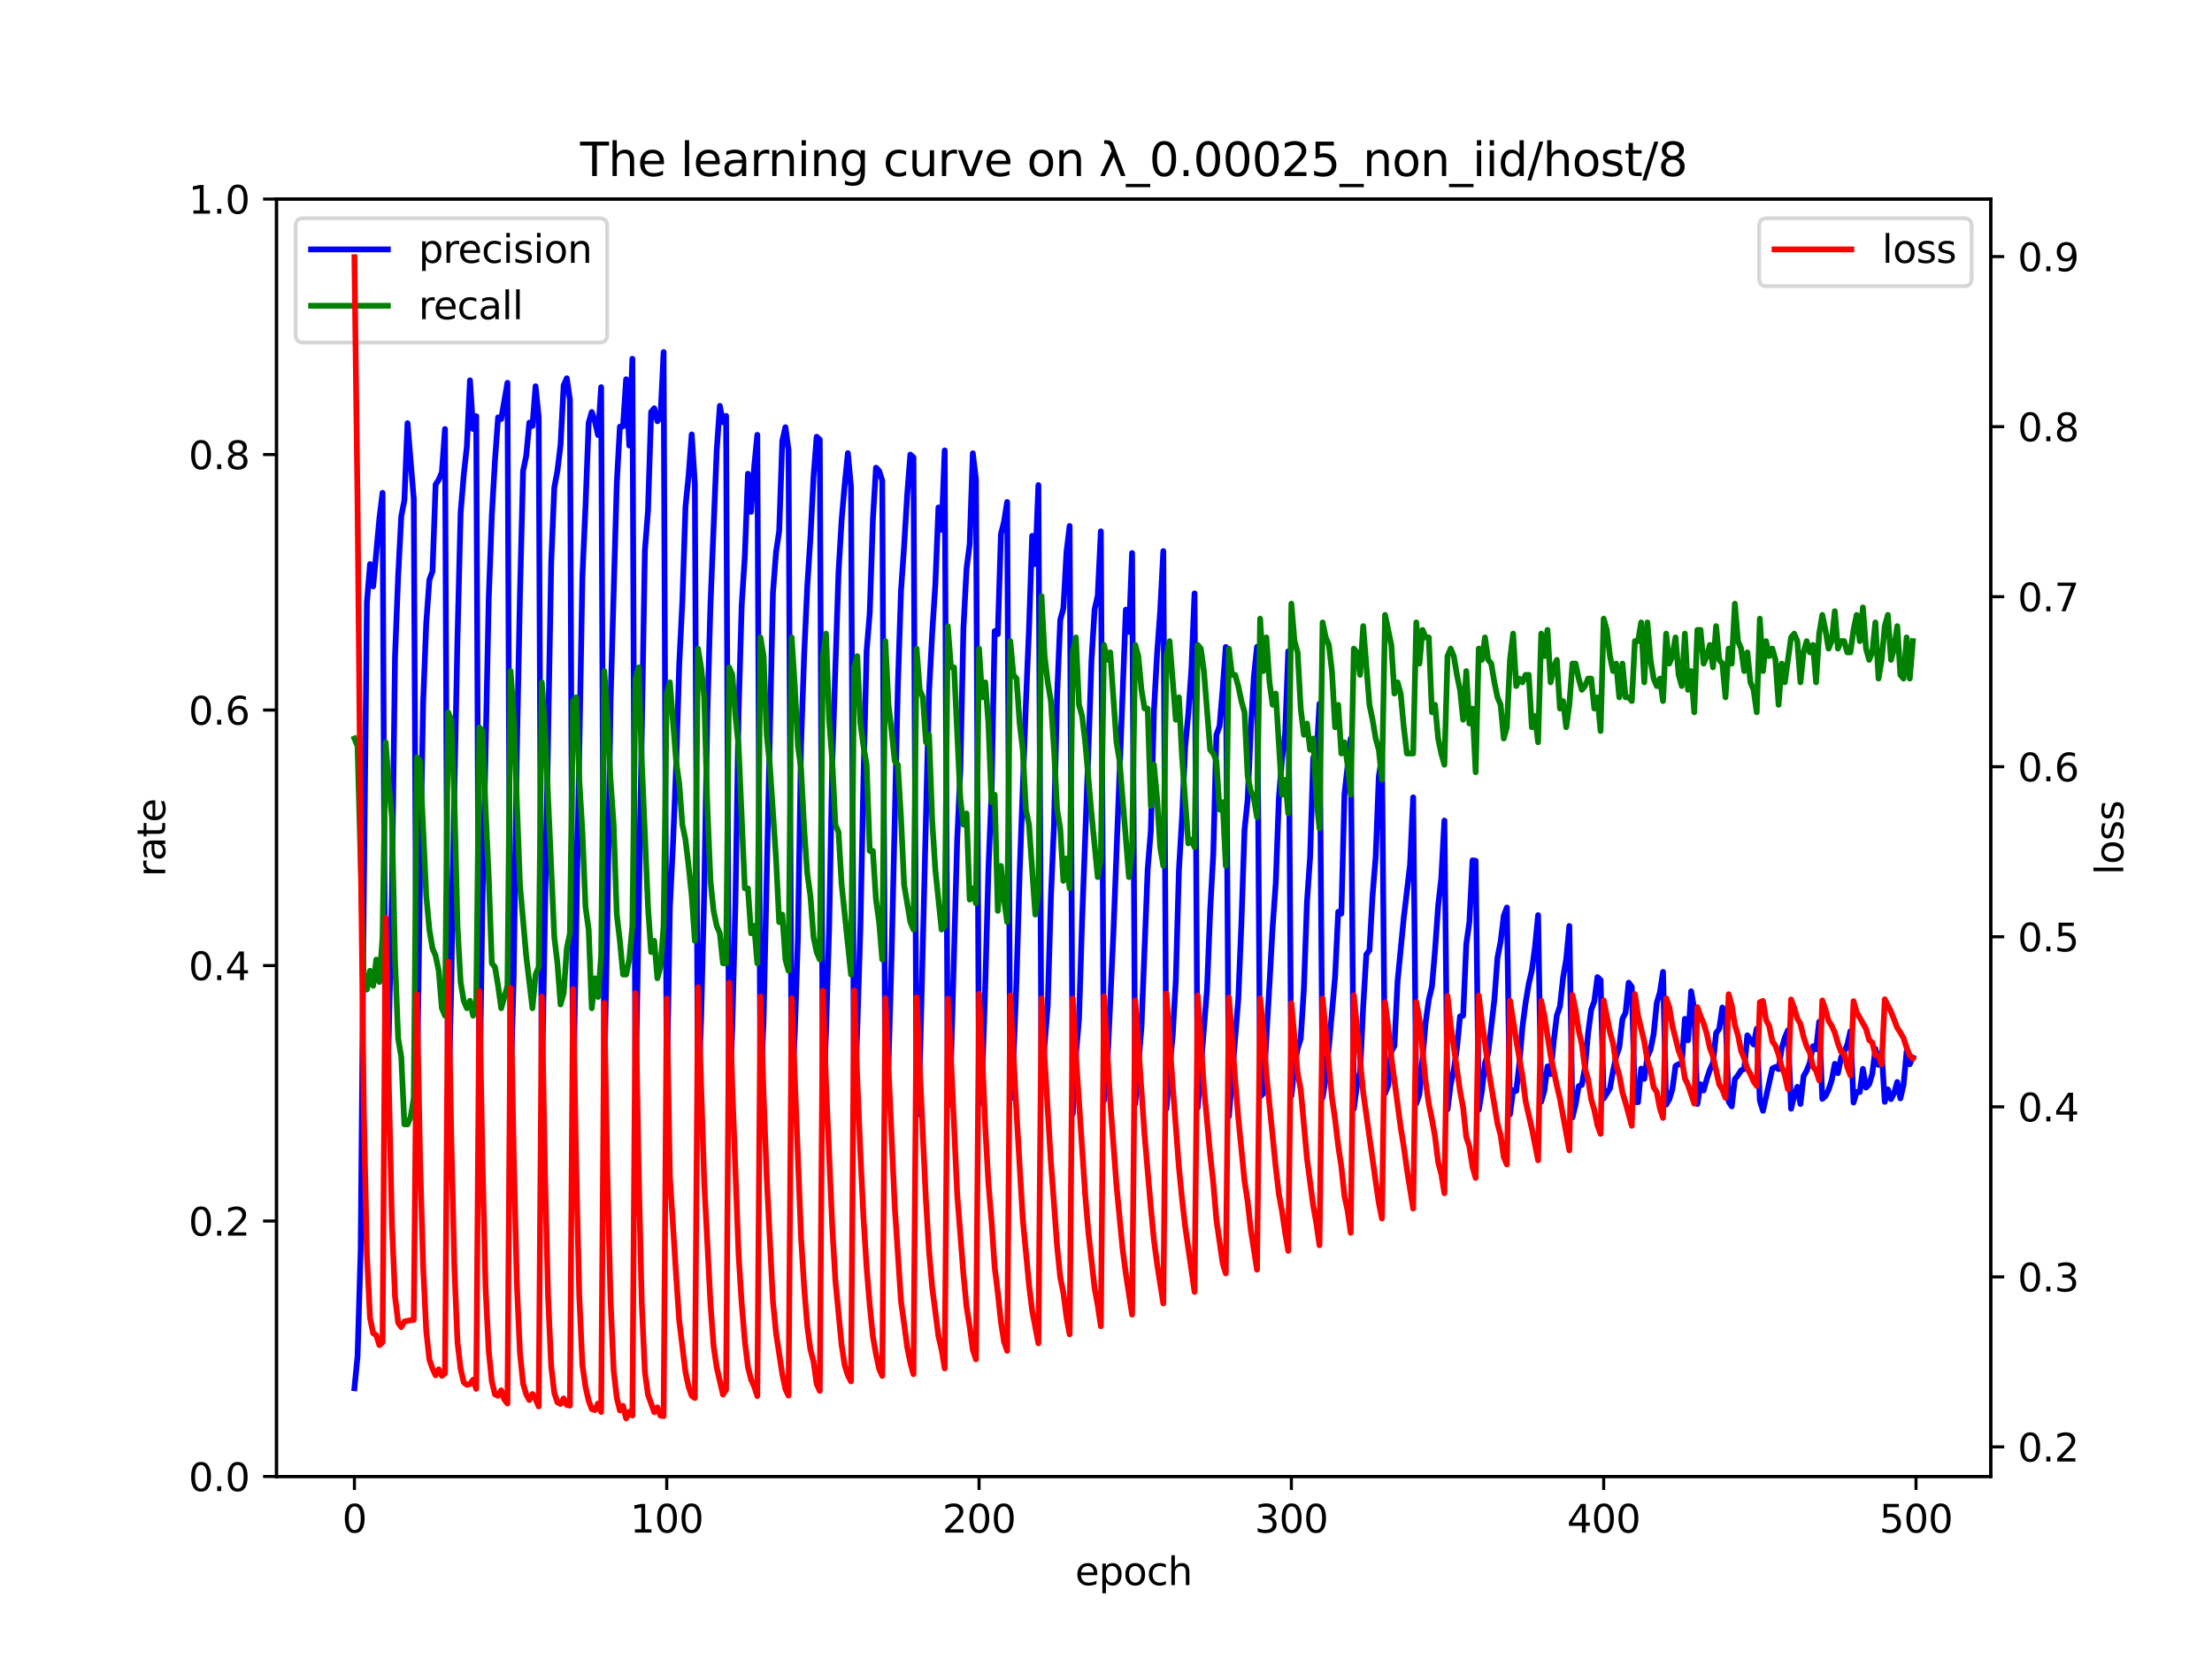 <?xml version="1.0" encoding="utf-8" standalone="no"?>
<!DOCTYPE svg PUBLIC "-//W3C//DTD SVG 1.1//EN"
  "http://www.w3.org/Graphics/SVG/1.1/DTD/svg11.dtd">
<svg xmlns:xlink="http://www.w3.org/1999/xlink" width="576pt" height="432pt" viewBox="0 0 576 432" xmlns="http://www.w3.org/2000/svg" version="1.1">
 <defs>
  <style type="text/css">*{stroke-linejoin: round; stroke-linecap: butt}</style>
 </defs>
 <g id="figure_1">
  <g id="patch_1">
   <path d="M 0 432 
L 576 432 
L 576 0 
L 0 0 
z
" style="fill: #ffffff"/>
  </g>
  <g id="axes_1">
   <g id="patch_2">
    <path d="M 72 384.48 
L 518.4 384.48 
L 518.4 51.84 
L 72 51.84 
z
" style="fill: #ffffff"/>
   </g>
   <g id="matplotlib.axis_1">
    <g id="xtick_1">
     <g id="line2d_1">
      <defs>
       <path id="m2ff66543a9" d="M 0 0 
L 0 3.5 
" style="stroke: #000000; stroke-width: 0.8"/>
      </defs>
      <g>
       <use xlink:href="#m2ff66543a9" x="92.291" y="384.48" style="stroke: #000000; stroke-width: 0.8"/>
      </g>
     </g>
     <g id="text_1">
      <!-- 0 -->
      <g transform="translate(89.11 399.078) scale(0.1 -0.1)">
       <defs>
        <path id="DejaVuSans-30" d="M 2034 4250 
Q 1547 4250 1301 3770 
Q 1056 3291 1056 2328 
Q 1056 1369 1301 889 
Q 1547 409 2034 409 
Q 2525 409 2770 889 
Q 3016 1369 3016 2328 
Q 3016 3291 2770 3770 
Q 2525 4250 2034 4250 
z
M 2034 4750 
Q 2819 4750 3233 4129 
Q 3647 3509 3647 2328 
Q 3647 1150 3233 529 
Q 2819 -91 2034 -91 
Q 1250 -91 836 529 
Q 422 1150 422 2328 
Q 422 3509 836 4129 
Q 1250 4750 2034 4750 
z
" transform="scale(0.016)"/>
       </defs>
       <use xlink:href="#DejaVuSans-30"/>
      </g>
     </g>
    </g>
    <g id="xtick_2">
     <g id="line2d_2">
      <g>
       <use xlink:href="#m2ff66543a9" x="173.617" y="384.48" style="stroke: #000000; stroke-width: 0.8"/>
      </g>
     </g>
     <g id="text_2">
      <!-- 100 -->
      <g transform="translate(164.073 399.078) scale(0.1 -0.1)">
       <defs>
        <path id="DejaVuSans-31" d="M 794 531 
L 1825 531 
L 1825 4091 
L 703 3866 
L 703 4441 
L 1819 4666 
L 2450 4666 
L 2450 531 
L 3481 531 
L 3481 0 
L 794 0 
L 794 531 
z
" transform="scale(0.016)"/>
       </defs>
       <use xlink:href="#DejaVuSans-31"/>
       <use xlink:href="#DejaVuSans-30" x="63.623"/>
       <use xlink:href="#DejaVuSans-30" x="127.246"/>
      </g>
     </g>
    </g>
    <g id="xtick_3">
     <g id="line2d_3">
      <g>
       <use xlink:href="#m2ff66543a9" x="254.943" y="384.48" style="stroke: #000000; stroke-width: 0.8"/>
      </g>
     </g>
     <g id="text_3">
      <!-- 200 -->
      <g transform="translate(245.4 399.078) scale(0.1 -0.1)">
       <defs>
        <path id="DejaVuSans-32" d="M 1228 531 
L 3431 531 
L 3431 0 
L 469 0 
L 469 531 
Q 828 903 1448 1529 
Q 2069 2156 2228 2338 
Q 2531 2678 2651 2914 
Q 2772 3150 2772 3378 
Q 2772 3750 2511 3984 
Q 2250 4219 1831 4219 
Q 1534 4219 1204 4116 
Q 875 4013 500 3803 
L 500 4441 
Q 881 4594 1212 4672 
Q 1544 4750 1819 4750 
Q 2544 4750 2975 4387 
Q 3406 4025 3406 3419 
Q 3406 3131 3298 2873 
Q 3191 2616 2906 2266 
Q 2828 2175 2409 1742 
Q 1991 1309 1228 531 
z
" transform="scale(0.016)"/>
       </defs>
       <use xlink:href="#DejaVuSans-32"/>
       <use xlink:href="#DejaVuSans-30" x="63.623"/>
       <use xlink:href="#DejaVuSans-30" x="127.246"/>
      </g>
     </g>
    </g>
    <g id="xtick_4">
     <g id="line2d_4">
      <g>
       <use xlink:href="#m2ff66543a9" x="336.27" y="384.48" style="stroke: #000000; stroke-width: 0.8"/>
      </g>
     </g>
     <g id="text_4">
      <!-- 300 -->
      <g transform="translate(326.726 399.078) scale(0.1 -0.1)">
       <defs>
        <path id="DejaVuSans-33" d="M 2597 2516 
Q 3050 2419 3304 2112 
Q 3559 1806 3559 1356 
Q 3559 666 3084 287 
Q 2609 -91 1734 -91 
Q 1441 -91 1130 -33 
Q 819 25 488 141 
L 488 750 
Q 750 597 1062 519 
Q 1375 441 1716 441 
Q 2309 441 2620 675 
Q 2931 909 2931 1356 
Q 2931 1769 2642 2001 
Q 2353 2234 1838 2234 
L 1294 2234 
L 1294 2753 
L 1863 2753 
Q 2328 2753 2575 2939 
Q 2822 3125 2822 3475 
Q 2822 3834 2567 4026 
Q 2313 4219 1838 4219 
Q 1578 4219 1281 4162 
Q 984 4106 628 3988 
L 628 4550 
Q 988 4650 1302 4700 
Q 1616 4750 1894 4750 
Q 2613 4750 3031 4423 
Q 3450 4097 3450 3541 
Q 3450 3153 3228 2886 
Q 3006 2619 2597 2516 
z
" transform="scale(0.016)"/>
       </defs>
       <use xlink:href="#DejaVuSans-33"/>
       <use xlink:href="#DejaVuSans-30" x="63.623"/>
       <use xlink:href="#DejaVuSans-30" x="127.246"/>
      </g>
     </g>
    </g>
    <g id="xtick_5">
     <g id="line2d_5">
      <g>
       <use xlink:href="#m2ff66543a9" x="417.596" y="384.48" style="stroke: #000000; stroke-width: 0.8"/>
      </g>
     </g>
     <g id="text_5">
      <!-- 400 -->
      <g transform="translate(408.052 399.078) scale(0.1 -0.1)">
       <defs>
        <path id="DejaVuSans-34" d="M 2419 4116 
L 825 1625 
L 2419 1625 
L 2419 4116 
z
M 2253 4666 
L 3047 4666 
L 3047 1625 
L 3713 1625 
L 3713 1100 
L 3047 1100 
L 3047 0 
L 2419 0 
L 2419 1100 
L 313 1100 
L 313 1709 
L 2253 4666 
z
" transform="scale(0.016)"/>
       </defs>
       <use xlink:href="#DejaVuSans-34"/>
       <use xlink:href="#DejaVuSans-30" x="63.623"/>
       <use xlink:href="#DejaVuSans-30" x="127.246"/>
      </g>
     </g>
    </g>
    <g id="xtick_6">
     <g id="line2d_6">
      <g>
       <use xlink:href="#m2ff66543a9" x="498.922" y="384.48" style="stroke: #000000; stroke-width: 0.8"/>
      </g>
     </g>
     <g id="text_6">
      <!-- 500 -->
      <g transform="translate(489.379 399.078) scale(0.1 -0.1)">
       <defs>
        <path id="DejaVuSans-35" d="M 691 4666 
L 3169 4666 
L 3169 4134 
L 1269 4134 
L 1269 2991 
Q 1406 3038 1543 3061 
Q 1681 3084 1819 3084 
Q 2600 3084 3056 2656 
Q 3513 2228 3513 1497 
Q 3513 744 3044 326 
Q 2575 -91 1722 -91 
Q 1428 -91 1123 -41 
Q 819 9 494 109 
L 494 744 
Q 775 591 1075 516 
Q 1375 441 1709 441 
Q 2250 441 2565 725 
Q 2881 1009 2881 1497 
Q 2881 1984 2565 2268 
Q 2250 2553 1709 2553 
Q 1456 2553 1204 2497 
Q 953 2441 691 2322 
L 691 4666 
z
" transform="scale(0.016)"/>
       </defs>
       <use xlink:href="#DejaVuSans-35"/>
       <use xlink:href="#DejaVuSans-30" x="63.623"/>
       <use xlink:href="#DejaVuSans-30" x="127.246"/>
      </g>
     </g>
    </g>
    <g id="text_7">
     <!-- epoch -->
     <g transform="translate(279.972 412.757) scale(0.1 -0.1)">
      <defs>
       <path id="DejaVuSans-65" d="M 3597 1894 
L 3597 1613 
L 953 1613 
Q 991 1019 1311 708 
Q 1631 397 2203 397 
Q 2534 397 2845 478 
Q 3156 559 3463 722 
L 3463 178 
Q 3153 47 2828 -22 
Q 2503 -91 2169 -91 
Q 1331 -91 842 396 
Q 353 884 353 1716 
Q 353 2575 817 3079 
Q 1281 3584 2069 3584 
Q 2775 3584 3186 3129 
Q 3597 2675 3597 1894 
z
M 3022 2063 
Q 3016 2534 2758 2815 
Q 2500 3097 2075 3097 
Q 1594 3097 1305 2825 
Q 1016 2553 972 2059 
L 3022 2063 
z
" transform="scale(0.016)"/>
       <path id="DejaVuSans-70" d="M 1159 525 
L 1159 -1331 
L 581 -1331 
L 581 3500 
L 1159 3500 
L 1159 2969 
Q 1341 3281 1617 3432 
Q 1894 3584 2278 3584 
Q 2916 3584 3314 3078 
Q 3713 2572 3713 1747 
Q 3713 922 3314 415 
Q 2916 -91 2278 -91 
Q 1894 -91 1617 61 
Q 1341 213 1159 525 
z
M 3116 1747 
Q 3116 2381 2855 2742 
Q 2594 3103 2138 3103 
Q 1681 3103 1420 2742 
Q 1159 2381 1159 1747 
Q 1159 1113 1420 752 
Q 1681 391 2138 391 
Q 2594 391 2855 752 
Q 3116 1113 3116 1747 
z
" transform="scale(0.016)"/>
       <path id="DejaVuSans-6f" d="M 1959 3097 
Q 1497 3097 1228 2736 
Q 959 2375 959 1747 
Q 959 1119 1226 758 
Q 1494 397 1959 397 
Q 2419 397 2687 759 
Q 2956 1122 2956 1747 
Q 2956 2369 2687 2733 
Q 2419 3097 1959 3097 
z
M 1959 3584 
Q 2709 3584 3137 3096 
Q 3566 2609 3566 1747 
Q 3566 888 3137 398 
Q 2709 -91 1959 -91 
Q 1206 -91 779 398 
Q 353 888 353 1747 
Q 353 2609 779 3096 
Q 1206 3584 1959 3584 
z
" transform="scale(0.016)"/>
       <path id="DejaVuSans-63" d="M 3122 3366 
L 3122 2828 
Q 2878 2963 2633 3030 
Q 2388 3097 2138 3097 
Q 1578 3097 1268 2742 
Q 959 2388 959 1747 
Q 959 1106 1268 751 
Q 1578 397 2138 397 
Q 2388 397 2633 464 
Q 2878 531 3122 666 
L 3122 134 
Q 2881 22 2623 -34 
Q 2366 -91 2075 -91 
Q 1284 -91 818 406 
Q 353 903 353 1747 
Q 353 2603 823 3093 
Q 1294 3584 2113 3584 
Q 2378 3584 2631 3529 
Q 2884 3475 3122 3366 
z
" transform="scale(0.016)"/>
       <path id="DejaVuSans-68" d="M 3513 2113 
L 3513 0 
L 2938 0 
L 2938 2094 
Q 2938 2591 2744 2837 
Q 2550 3084 2163 3084 
Q 1697 3084 1428 2787 
Q 1159 2491 1159 1978 
L 1159 0 
L 581 0 
L 581 4863 
L 1159 4863 
L 1159 2956 
Q 1366 3272 1645 3428 
Q 1925 3584 2291 3584 
Q 2894 3584 3203 3211 
Q 3513 2838 3513 2113 
z
" transform="scale(0.016)"/>
      </defs>
      <use xlink:href="#DejaVuSans-65"/>
      <use xlink:href="#DejaVuSans-70" x="61.523"/>
      <use xlink:href="#DejaVuSans-6f" x="125"/>
      <use xlink:href="#DejaVuSans-63" x="186.182"/>
      <use xlink:href="#DejaVuSans-68" x="241.162"/>
     </g>
    </g>
   </g>
   <g id="matplotlib.axis_2">
    <g id="ytick_1">
     <g id="line2d_7">
      <defs>
       <path id="mbdb5a25fdb" d="M 0 0 
L -3.5 0 
" style="stroke: #000000; stroke-width: 0.8"/>
      </defs>
      <g>
       <use xlink:href="#mbdb5a25fdb" x="72" y="384.48" style="stroke: #000000; stroke-width: 0.8"/>
      </g>
     </g>
     <g id="text_8">
      <!-- 0.0 -->
      <g transform="translate(49.097 388.279) scale(0.1 -0.1)">
       <defs>
        <path id="DejaVuSans-2e" d="M 684 794 
L 1344 794 
L 1344 0 
L 684 0 
L 684 794 
z
" transform="scale(0.016)"/>
       </defs>
       <use xlink:href="#DejaVuSans-30"/>
       <use xlink:href="#DejaVuSans-2e" x="63.623"/>
       <use xlink:href="#DejaVuSans-30" x="95.41"/>
      </g>
     </g>
    </g>
    <g id="ytick_2">
     <g id="line2d_8">
      <g>
       <use xlink:href="#mbdb5a25fdb" x="72" y="317.952" style="stroke: #000000; stroke-width: 0.8"/>
      </g>
     </g>
     <g id="text_9">
      <!-- 0.2 -->
      <g transform="translate(49.097 321.751) scale(0.1 -0.1)">
       <use xlink:href="#DejaVuSans-30"/>
       <use xlink:href="#DejaVuSans-2e" x="63.623"/>
       <use xlink:href="#DejaVuSans-32" x="95.41"/>
      </g>
     </g>
    </g>
    <g id="ytick_3">
     <g id="line2d_9">
      <g>
       <use xlink:href="#mbdb5a25fdb" x="72" y="251.424" style="stroke: #000000; stroke-width: 0.8"/>
      </g>
     </g>
     <g id="text_10">
      <!-- 0.4 -->
      <g transform="translate(49.097 255.223) scale(0.1 -0.1)">
       <use xlink:href="#DejaVuSans-30"/>
       <use xlink:href="#DejaVuSans-2e" x="63.623"/>
       <use xlink:href="#DejaVuSans-34" x="95.41"/>
      </g>
     </g>
    </g>
    <g id="ytick_4">
     <g id="line2d_10">
      <g>
       <use xlink:href="#mbdb5a25fdb" x="72" y="184.896" style="stroke: #000000; stroke-width: 0.8"/>
      </g>
     </g>
     <g id="text_11">
      <!-- 0.6 -->
      <g transform="translate(49.097 188.695) scale(0.1 -0.1)">
       <defs>
        <path id="DejaVuSans-36" d="M 2113 2584 
Q 1688 2584 1439 2293 
Q 1191 2003 1191 1497 
Q 1191 994 1439 701 
Q 1688 409 2113 409 
Q 2538 409 2786 701 
Q 3034 994 3034 1497 
Q 3034 2003 2786 2293 
Q 2538 2584 2113 2584 
z
M 3366 4563 
L 3366 3988 
Q 3128 4100 2886 4159 
Q 2644 4219 2406 4219 
Q 1781 4219 1451 3797 
Q 1122 3375 1075 2522 
Q 1259 2794 1537 2939 
Q 1816 3084 2150 3084 
Q 2853 3084 3261 2657 
Q 3669 2231 3669 1497 
Q 3669 778 3244 343 
Q 2819 -91 2113 -91 
Q 1303 -91 875 529 
Q 447 1150 447 2328 
Q 447 3434 972 4092 
Q 1497 4750 2381 4750 
Q 2619 4750 2861 4703 
Q 3103 4656 3366 4563 
z
" transform="scale(0.016)"/>
       </defs>
       <use xlink:href="#DejaVuSans-30"/>
       <use xlink:href="#DejaVuSans-2e" x="63.623"/>
       <use xlink:href="#DejaVuSans-36" x="95.41"/>
      </g>
     </g>
    </g>
    <g id="ytick_5">
     <g id="line2d_11">
      <g>
       <use xlink:href="#mbdb5a25fdb" x="72" y="118.368" style="stroke: #000000; stroke-width: 0.8"/>
      </g>
     </g>
     <g id="text_12">
      <!-- 0.8 -->
      <g transform="translate(49.097 122.167) scale(0.1 -0.1)">
       <defs>
        <path id="DejaVuSans-38" d="M 2034 2216 
Q 1584 2216 1326 1975 
Q 1069 1734 1069 1313 
Q 1069 891 1326 650 
Q 1584 409 2034 409 
Q 2484 409 2743 651 
Q 3003 894 3003 1313 
Q 3003 1734 2745 1975 
Q 2488 2216 2034 2216 
z
M 1403 2484 
Q 997 2584 770 2862 
Q 544 3141 544 3541 
Q 544 4100 942 4425 
Q 1341 4750 2034 4750 
Q 2731 4750 3128 4425 
Q 3525 4100 3525 3541 
Q 3525 3141 3298 2862 
Q 3072 2584 2669 2484 
Q 3125 2378 3379 2068 
Q 3634 1759 3634 1313 
Q 3634 634 3220 271 
Q 2806 -91 2034 -91 
Q 1263 -91 848 271 
Q 434 634 434 1313 
Q 434 1759 690 2068 
Q 947 2378 1403 2484 
z
M 1172 3481 
Q 1172 3119 1398 2916 
Q 1625 2713 2034 2713 
Q 2441 2713 2670 2916 
Q 2900 3119 2900 3481 
Q 2900 3844 2670 4047 
Q 2441 4250 2034 4250 
Q 1625 4250 1398 4047 
Q 1172 3844 1172 3481 
z
" transform="scale(0.016)"/>
       </defs>
       <use xlink:href="#DejaVuSans-30"/>
       <use xlink:href="#DejaVuSans-2e" x="63.623"/>
       <use xlink:href="#DejaVuSans-38" x="95.41"/>
      </g>
     </g>
    </g>
    <g id="ytick_6">
     <g id="line2d_12">
      <g>
       <use xlink:href="#mbdb5a25fdb" x="72" y="51.84" style="stroke: #000000; stroke-width: 0.8"/>
      </g>
     </g>
     <g id="text_13">
      <!-- 1.0 -->
      <g transform="translate(49.097 55.639) scale(0.1 -0.1)">
       <use xlink:href="#DejaVuSans-31"/>
       <use xlink:href="#DejaVuSans-2e" x="63.623"/>
       <use xlink:href="#DejaVuSans-30" x="95.41"/>
      </g>
     </g>
    </g>
    <g id="text_14">
     <!-- rate -->
     <g transform="translate(43.017 228.316) rotate(-90) scale(0.1 -0.1)">
      <defs>
       <path id="DejaVuSans-72" d="M 2631 2963 
Q 2534 3019 2420 3045 
Q 2306 3072 2169 3072 
Q 1681 3072 1420 2755 
Q 1159 2438 1159 1844 
L 1159 0 
L 581 0 
L 581 3500 
L 1159 3500 
L 1159 2956 
Q 1341 3275 1631 3429 
Q 1922 3584 2338 3584 
Q 2397 3584 2469 3576 
Q 2541 3569 2628 3553 
L 2631 2963 
z
" transform="scale(0.016)"/>
       <path id="DejaVuSans-61" d="M 2194 1759 
Q 1497 1759 1228 1600 
Q 959 1441 959 1056 
Q 959 750 1161 570 
Q 1363 391 1709 391 
Q 2188 391 2477 730 
Q 2766 1069 2766 1631 
L 2766 1759 
L 2194 1759 
z
M 3341 1997 
L 3341 0 
L 2766 0 
L 2766 531 
Q 2569 213 2275 61 
Q 1981 -91 1556 -91 
Q 1019 -91 701 211 
Q 384 513 384 1019 
Q 384 1609 779 1909 
Q 1175 2209 1959 2209 
L 2766 2209 
L 2766 2266 
Q 2766 2663 2505 2880 
Q 2244 3097 1772 3097 
Q 1472 3097 1187 3025 
Q 903 2953 641 2809 
L 641 3341 
Q 956 3463 1253 3523 
Q 1550 3584 1831 3584 
Q 2591 3584 2966 3190 
Q 3341 2797 3341 1997 
z
" transform="scale(0.016)"/>
       <path id="DejaVuSans-74" d="M 1172 4494 
L 1172 3500 
L 2356 3500 
L 2356 3053 
L 1172 3053 
L 1172 1153 
Q 1172 725 1289 603 
Q 1406 481 1766 481 
L 2356 481 
L 2356 0 
L 1766 0 
Q 1100 0 847 248 
Q 594 497 594 1153 
L 594 3053 
L 172 3053 
L 172 3500 
L 594 3500 
L 594 4494 
L 1172 4494 
z
" transform="scale(0.016)"/>
      </defs>
      <use xlink:href="#DejaVuSans-72"/>
      <use xlink:href="#DejaVuSans-61" x="41.113"/>
      <use xlink:href="#DejaVuSans-74" x="102.393"/>
      <use xlink:href="#DejaVuSans-65" x="141.602"/>
     </g>
    </g>
   </g>
   <g id="line2d_13">
    <path d="M 92.291 361.503 
L 93.104 353.25 
L 93.917 325.609 
L 94.731 232.969 
L 95.544 156.884 
L 96.357 146.88 
L 97.17 152.694 
L 98.797 135 
L 99.61 128.329 
L 100.424 292.653 
L 101.237 269.455 
L 102.05 232.81 
L 102.863 170.972 
L 103.677 150.029 
L 104.49 134.442 
L 105.303 130.267 
L 106.116 110.198 
L 107.743 129.96 
L 108.556 285.92 
L 109.369 227.992 
L 110.183 183.022 
L 110.996 162.242 
L 111.809 150.992 
L 112.622 148.79 
L 113.436 126.173 
L 114.249 124.905 
L 115.062 122.971 
L 115.876 111.715 
L 116.689 291.523 
L 117.502 256.736 
L 118.315 205.822 
L 119.129 166.185 
L 119.942 133.574 
L 120.755 123.707 
L 121.568 116.222 
L 122.382 99.039 
L 123.195 111.715 
L 124.008 108.367 
L 124.821 288.341 
L 125.635 234.377 
L 127.261 156.058 
L 128.074 134.086 
L 128.888 119.924 
L 129.701 108.684 
L 130.514 109.116 
L 132.141 99.671 
L 132.954 284.595 
L 133.767 254.121 
L 134.581 196.054 
L 135.394 154.973 
L 136.207 122.614 
L 137.02 118.75 
L 137.834 110.052 
L 138.647 110.927 
L 139.46 100.571 
L 140.273 108.632 
L 141.087 284.452 
L 143.526 146.672 
L 144.34 126.952 
L 145.153 122.574 
L 145.966 115.809 
L 146.78 100.304 
L 147.593 98.491 
L 148.406 104.057 
L 149.219 288.846 
L 150.846 195.272 
L 151.659 149.996 
L 152.472 131.674 
L 153.286 110.099 
L 154.099 107.28 
L 154.912 109.69 
L 155.725 113.283 
L 156.539 100.818 
L 157.352 280.227 
L 158.165 239.263 
L 158.978 182.946 
L 160.605 125.952 
L 161.418 111.103 
L 162.232 111.021 
L 163.045 98.751 
L 163.858 116.034 
L 164.671 93.42 
L 165.485 286.074 
L 167.924 143.457 
L 168.738 132.931 
L 169.551 107.28 
L 170.364 106.307 
L 171.177 109.69 
L 171.991 108.632 
L 172.804 91.677 
L 173.617 285.446 
L 174.43 236.329 
L 175.244 219.791 
L 176.057 199.787 
L 176.87 173.008 
L 177.684 156.609 
L 178.497 132.03 
L 179.31 123.805 
L 180.123 113.116 
L 180.937 125.961 
L 181.75 289.379 
L 182.563 265.325 
L 183.376 232.081 
L 184.19 186.005 
L 185.003 157.485 
L 186.629 117.277 
L 187.443 105.678 
L 188.256 109.952 
L 189.069 108.288 
L 189.882 291.53 
L 190.696 266.819 
L 191.509 234.755 
L 192.322 185.508 
L 193.136 157.563 
L 193.949 144.918 
L 194.762 123.358 
L 195.575 133.268 
L 196.389 121.587 
L 197.202 113.22 
L 198.015 286.05 
L 198.828 265.641 
L 201.268 154.491 
L 202.081 143.754 
L 202.895 138.326 
L 203.708 114.772 
L 204.521 111.24 
L 205.334 117.18 
L 206.148 286.439 
L 206.961 269.041 
L 207.774 244.08 
L 208.588 193.968 
L 209.401 170.552 
L 210.214 152.64 
L 211.027 140.124 
L 211.841 124.153 
L 212.654 113.727 
L 213.467 114.455 
L 214.28 289.502 
L 215.094 268.443 
L 215.907 241.516 
L 216.72 198.707 
L 218.347 149.031 
L 219.16 135.394 
L 219.973 125.952 
L 220.786 117.99 
L 221.6 126.828 
L 222.413 289.816 
L 223.226 268.295 
L 224.039 241.615 
L 224.853 202.786 
L 225.666 169.509 
L 226.479 159.578 
L 227.293 135.373 
L 228.106 121.78 
L 228.919 122.614 
L 229.732 125.134 
L 230.546 287.514 
L 231.359 277.076 
L 232.172 248.555 
L 233.799 178.612 
L 234.612 153.989 
L 235.425 142.281 
L 236.238 128.732 
L 237.052 118.368 
L 237.865 119.095 
L 238.678 290.473 
L 239.491 278.96 
L 241.931 179.937 
L 242.745 164.812 
L 243.558 152.206 
L 244.371 132.132 
L 245.184 137.955 
L 245.998 117.277 
L 246.811 287.921 
L 247.624 277.081 
L 249.251 218.577 
L 250.064 200.92 
L 250.877 163.566 
L 251.69 148.025 
L 252.504 141.7 
L 253.317 118.029 
L 254.13 124.817 
L 254.943 287.497 
L 255.757 280.903 
L 256.57 256.262 
L 257.383 226.417 
L 258.197 206.28 
L 259.01 164.333 
L 259.823 165.141 
L 260.636 139.139 
L 261.45 135.807 
L 262.263 130.713 
L 263.076 286.23 
L 263.889 275.966 
L 264.703 255.187 
L 265.516 227.161 
L 267.142 183.086 
L 267.956 163.566 
L 268.769 139.536 
L 269.582 146.88 
L 270.395 126.312 
L 271.209 282.296 
L 272.835 261.623 
L 273.649 233.809 
L 274.462 214.659 
L 275.275 181.009 
L 276.088 161.431 
L 276.902 158.455 
L 277.715 143.754 
L 278.528 136.971 
L 279.341 290.053 
L 280.155 275.065 
L 280.968 265.308 
L 281.781 239.575 
L 283.408 195.849 
L 284.221 171.927 
L 285.034 158.712 
L 285.847 155.073 
L 286.661 138.356 
L 287.474 286.541 
L 288.287 278.618 
L 289.914 243.278 
L 293.167 158.76 
L 293.98 164.553 
L 294.793 144 
L 295.607 287.442 
L 297.233 267.471 
L 298.86 226.264 
L 299.673 216.281 
L 300.486 185.106 
L 301.299 170.217 
L 302.113 159.143 
L 302.926 143.501 
L 303.739 288.753 
L 304.553 278.207 
L 305.366 269.627 
L 306.179 255.262 
L 306.992 226.514 
L 307.806 212.795 
L 308.619 194.55 
L 309.432 185.836 
L 310.245 174.261 
L 311.059 154.507 
L 311.872 288.451 
L 314.312 257.495 
L 315.125 237.146 
L 315.938 222.36 
L 316.751 191.367 
L 317.565 189.068 
L 318.378 179.428 
L 319.191 168.463 
L 320.005 290.713 
L 322.444 260.255 
L 323.258 240.429 
L 324.071 216.096 
L 324.884 208.266 
L 325.697 189.997 
L 326.511 176.148 
L 327.324 168.448 
L 328.137 285.552 
L 328.95 284.734 
L 330.577 256.029 
L 331.39 241.424 
L 332.203 229.987 
L 333.017 207.793 
L 333.83 197.627 
L 334.643 191.133 
L 335.457 169.599 
L 336.27 285.369 
L 337.083 277.594 
L 337.896 273.094 
L 338.71 270.448 
L 339.523 257.577 
L 340.336 234.904 
L 341.149 223.15 
L 341.963 197.251 
L 342.776 197.499 
L 343.589 183.268 
L 344.402 285.856 
L 345.216 280.704 
L 346.029 272.761 
L 347.655 254.288 
L 348.469 237.433 
L 349.282 237.906 
L 350.095 206.83 
L 351.722 192.288 
L 352.535 288.759 
L 353.348 282.557 
L 354.162 279.177 
L 354.975 262.099 
L 355.788 248.542 
L 356.601 247.432 
L 357.415 233.144 
L 358.228 223.076 
L 359.041 202.186 
L 359.854 196.992 
L 360.668 284.731 
L 361.481 282.615 
L 362.294 273.766 
L 363.107 272.348 
L 363.921 255.559 
L 365.547 238.905 
L 367.174 225.176 
L 367.987 207.622 
L 368.8 287.371 
L 369.614 284.917 
L 371.24 266.208 
L 372.053 260.294 
L 372.867 256.926 
L 373.68 247.432 
L 374.493 235.886 
L 375.306 228.656 
L 376.12 213.665 
L 376.933 288.879 
L 377.746 282.378 
L 378.559 278.596 
L 379.373 273.079 
L 380.186 264.661 
L 380.999 264.492 
L 381.812 245.88 
L 382.626 240.073 
L 383.439 224.03 
L 384.252 224.13 
L 385.066 289.008 
L 385.879 284.043 
L 386.692 276.805 
L 387.505 274.274 
L 389.132 260.326 
L 389.945 249.345 
L 390.758 245.204 
L 391.572 238.533 
L 392.385 236.311 
L 393.198 290.182 
L 394.011 283.883 
L 394.825 284.069 
L 395.638 276.965 
L 396.451 267.338 
L 397.264 261.109 
L 398.078 256.219 
L 398.891 252.741 
L 399.704 246.672 
L 400.518 238.297 
L 401.331 286.9 
L 402.144 284 
L 402.957 277.695 
L 403.771 279.696 
L 404.584 271.152 
L 405.397 264.421 
L 406.21 262.054 
L 407.024 254.562 
L 407.837 249.808 
L 408.65 241.125 
L 409.463 290.979 
L 410.277 287.59 
L 411.09 282.827 
L 411.903 282.503 
L 412.716 277.975 
L 413.53 269.085 
L 414.343 262.949 
L 415.156 260.721 
L 415.97 254.425 
L 416.783 255.192 
L 417.596 286.063 
L 419.223 283.442 
L 420.036 278.841 
L 420.849 275.112 
L 421.662 272.704 
L 422.476 265.366 
L 423.289 263.731 
L 424.102 255.876 
L 424.915 256.968 
L 425.729 287.005 
L 426.542 287.005 
L 427.355 278.259 
L 428.168 280.927 
L 428.982 275.198 
L 429.795 273.26 
L 430.608 269.273 
L 431.422 261.128 
L 432.235 258.408 
L 433.048 253.075 
L 433.861 287.657 
L 434.675 286.272 
L 435.488 283.582 
L 436.301 277.577 
L 437.114 277.112 
L 437.928 277.16 
L 438.741 265.302 
L 439.554 270.896 
L 440.367 258.124 
L 441.181 262.87 
L 441.994 287.478 
L 442.807 282.338 
L 443.62 283.947 
L 444.434 281.003 
L 445.247 278.532 
L 446.06 276.758 
L 446.874 269.022 
L 447.687 267.896 
L 448.5 262.343 
L 449.313 263.941 
L 450.127 286.853 
L 450.94 288.108 
L 451.753 281.002 
L 452.566 280.003 
L 453.38 278.705 
L 454.193 278.371 
L 455.006 269.596 
L 456.633 271.993 
L 457.446 267.885 
L 458.259 286.569 
L 459.072 289.25 
L 461.512 278.247 
L 462.326 277.84 
L 463.139 278.406 
L 463.952 272.915 
L 464.765 270.186 
L 465.579 268.269 
L 466.392 288.707 
L 467.205 285.349 
L 468.018 283.004 
L 468.832 287.479 
L 469.645 280.234 
L 470.458 278.812 
L 471.271 276.703 
L 472.085 272.422 
L 472.898 273.25 
L 473.711 266.056 
L 474.524 286.142 
L 475.338 285.433 
L 476.151 283.777 
L 476.964 281.311 
L 477.778 277.012 
L 478.591 279.461 
L 479.404 275.394 
L 480.217 273.93 
L 481.031 272.067 
L 481.844 268.504 
L 482.657 287.101 
L 483.47 284.34 
L 484.284 284.374 
L 485.097 278.328 
L 485.91 283.222 
L 486.723 282.345 
L 487.537 279.636 
L 488.35 273.112 
L 489.163 277.29 
L 489.976 273.938 
L 490.79 286.923 
L 491.603 283.68 
L 492.416 286.22 
L 493.23 284.598 
L 494.043 281.746 
L 494.856 286.022 
L 495.669 282.534 
L 496.483 273.765 
L 497.296 277.128 
L 498.109 275.394 
L 498.109 275.394 
" clip-path="url(#p8e8f9f2d10)" style="fill: none; stroke: #0000ff; stroke-width: 1.5; stroke-linecap: square"/>
   </g>
   <g id="line2d_14">
    <path d="M 92.291 192.31 
L 93.104 194.261 
L 94.731 254.741 
L 95.544 257.667 
L 96.357 252.79 
L 97.17 256.692 
L 97.984 249.863 
L 98.797 255.716 
L 99.61 244.01 
L 100.424 193.285 
L 101.237 204.015 
L 102.05 212.795 
L 102.863 249.863 
L 103.677 270.348 
L 104.49 275.226 
L 105.303 292.785 
L 106.116 292.785 
L 106.93 290.834 
L 107.743 285.956 
L 108.556 197.187 
L 109.369 198.163 
L 110.996 233.28 
L 111.809 242.059 
L 112.622 246.937 
L 113.436 248.888 
L 114.249 252.79 
L 115.062 262.545 
L 115.876 264.495 
L 116.689 185.481 
L 117.502 187.432 
L 118.315 207.917 
L 119.129 241.084 
L 119.942 255.716 
L 120.755 260.594 
L 121.568 262.545 
L 122.382 260.594 
L 123.195 264.495 
L 124.008 260.594 
L 124.821 189.383 
L 125.635 190.359 
L 126.448 210.844 
L 127.261 228.403 
L 128.074 250.839 
L 128.888 251.814 
L 129.701 256.692 
L 130.514 262.545 
L 132.141 256.692 
L 132.954 174.751 
L 133.767 186.457 
L 135.394 230.354 
L 137.02 248.888 
L 138.647 262.545 
L 139.46 253.765 
L 140.273 251.814 
L 141.087 177.677 
L 141.9 189.383 
L 144.34 244.01 
L 145.153 250.839 
L 145.966 261.569 
L 146.78 258.643 
L 147.593 246.937 
L 148.406 243.035 
L 149.219 182.555 
L 150.033 181.579 
L 150.846 203.04 
L 151.659 216.697 
L 152.472 236.206 
L 153.286 242.059 
L 154.099 262.545 
L 154.912 254.741 
L 155.725 259.618 
L 156.539 248.888 
L 157.352 174.751 
L 158.165 186.457 
L 158.978 203.04 
L 159.792 214.746 
L 160.605 238.157 
L 161.418 244.986 
L 162.232 253.765 
L 163.045 253.765 
L 163.858 249.863 
L 164.671 241.084 
L 165.485 176.702 
L 166.298 173.775 
L 167.111 198.163 
L 168.738 236.206 
L 169.551 247.912 
L 170.364 244.986 
L 171.177 254.741 
L 171.991 251.814 
L 172.804 241.084 
L 173.617 180.604 
L 174.43 177.677 
L 176.057 198.163 
L 176.87 204.015 
L 177.684 214.746 
L 178.497 218.648 
L 179.31 225.476 
L 180.123 233.28 
L 180.937 244.986 
L 181.75 168.898 
L 182.563 173.775 
L 183.376 181.579 
L 184.19 209.868 
L 185.003 229.378 
L 185.816 237.182 
L 186.629 241.084 
L 187.443 243.035 
L 188.256 250.839 
L 189.069 250.839 
L 189.882 173.775 
L 190.696 175.726 
L 191.509 186.457 
L 192.322 194.261 
L 193.949 231.329 
L 194.762 231.329 
L 195.575 243.035 
L 196.389 241.084 
L 197.202 250.839 
L 198.015 165.972 
L 198.828 170.849 
L 199.642 191.334 
L 200.455 199.138 
L 202.081 223.525 
L 202.895 240.108 
L 203.708 238.157 
L 204.521 249.863 
L 205.334 252.79 
L 206.148 165.972 
L 206.961 178.653 
L 207.774 194.261 
L 208.588 200.114 
L 209.401 215.721 
L 210.214 227.427 
L 211.027 233.28 
L 211.841 244.01 
L 212.654 247.912 
L 213.467 249.863 
L 214.28 170.849 
L 215.094 164.996 
L 215.907 187.432 
L 216.72 198.163 
L 217.533 214.746 
L 218.347 216.697 
L 219.16 230.354 
L 221.6 253.765 
L 222.413 173.775 
L 223.226 170.849 
L 224.039 188.408 
L 224.853 194.261 
L 225.666 199.138 
L 226.479 221.574 
L 227.293 221.574 
L 228.106 234.255 
L 228.919 240.108 
L 229.732 249.863 
L 230.546 166.947 
L 231.359 183.53 
L 232.172 190.359 
L 232.985 198.163 
L 233.799 199.138 
L 234.612 212.795 
L 235.425 230.354 
L 237.052 240.108 
L 237.865 242.059 
L 238.678 168.898 
L 239.491 179.628 
L 240.305 181.579 
L 241.118 193.285 
L 241.931 191.334 
L 242.745 213.77 
L 243.558 226.452 
L 245.184 242.059 
L 245.998 241.084 
L 246.811 163.045 
L 247.624 173.775 
L 248.437 173.775 
L 250.064 207.917 
L 250.877 214.746 
L 251.69 211.819 
L 252.504 234.255 
L 253.317 231.329 
L 254.13 235.231 
L 254.943 168.898 
L 255.757 181.579 
L 256.57 177.677 
L 257.383 188.408 
L 258.197 208.893 
L 259.01 206.942 
L 259.823 237.182 
L 260.636 225.476 
L 261.45 234.255 
L 262.263 240.108 
L 263.076 166.947 
L 263.889 175.726 
L 264.703 176.702 
L 265.516 188.408 
L 266.329 195.236 
L 267.142 210.844 
L 267.956 214.746 
L 269.582 238.157 
L 270.395 232.305 
L 271.209 155.241 
L 272.022 170.849 
L 272.835 177.677 
L 273.649 182.555 
L 274.462 195.236 
L 275.275 210.844 
L 276.088 215.721 
L 276.902 229.378 
L 277.715 223.525 
L 278.528 231.329 
L 279.341 169.874 
L 280.155 165.972 
L 280.968 183.53 
L 281.781 186.457 
L 282.594 193.285 
L 284.221 211.819 
L 285.847 228.403 
L 286.661 223.525 
L 287.474 167.923 
L 288.287 171.825 
L 289.101 169.874 
L 290.727 193.285 
L 291.54 198.163 
L 293.98 228.403 
L 294.793 221.574 
L 295.607 167.923 
L 296.42 170.849 
L 297.233 179.628 
L 298.046 184.506 
L 298.86 184.506 
L 299.673 209.868 
L 300.486 199.138 
L 301.299 207.917 
L 302.113 220.599 
L 302.926 225.476 
L 303.739 170.849 
L 304.553 166.947 
L 306.179 187.432 
L 306.992 181.579 
L 307.806 197.187 
L 309.432 219.623 
L 310.245 218.648 
L 311.059 220.599 
L 311.872 167.923 
L 312.685 168.898 
L 313.498 174.751 
L 315.125 195.236 
L 315.938 196.212 
L 316.751 198.163 
L 317.565 210.844 
L 318.378 208.893 
L 319.191 225.476 
L 320.005 168.898 
L 320.818 175.726 
L 321.631 175.726 
L 322.444 178.653 
L 323.258 182.555 
L 324.071 185.481 
L 324.884 202.065 
L 325.697 205.966 
L 326.511 207.917 
L 327.324 212.795 
L 328.137 161.094 
L 328.95 174.751 
L 329.764 165.972 
L 330.577 177.677 
L 331.39 183.53 
L 332.203 180.604 
L 333.83 206.942 
L 334.643 203.04 
L 335.457 211.819 
L 336.27 157.192 
L 337.083 166.947 
L 337.896 169.874 
L 338.71 184.506 
L 339.523 191.334 
L 340.336 188.408 
L 341.149 195.236 
L 341.963 192.31 
L 342.776 207.917 
L 343.589 215.721 
L 344.402 162.07 
L 345.216 165.972 
L 346.029 167.923 
L 346.842 174.751 
L 347.655 189.383 
L 348.469 183.53 
L 349.282 196.212 
L 350.095 193.285 
L 350.909 199.138 
L 351.722 206.942 
L 352.535 168.898 
L 353.348 169.874 
L 354.162 175.726 
L 354.975 163.045 
L 356.601 183.53 
L 357.415 187.432 
L 358.228 192.31 
L 359.041 195.236 
L 359.854 203.04 
L 360.668 160.119 
L 362.294 167.923 
L 363.107 180.604 
L 363.921 177.677 
L 364.734 180.604 
L 365.547 189.383 
L 366.361 196.212 
L 367.987 196.212 
L 368.8 162.07 
L 369.614 172.8 
L 370.427 164.021 
L 371.24 165.972 
L 372.053 165.972 
L 372.867 185.481 
L 373.68 183.53 
L 374.493 192.31 
L 375.306 196.212 
L 376.12 199.138 
L 376.933 170.849 
L 377.746 168.898 
L 378.559 170.849 
L 379.373 175.726 
L 380.186 179.628 
L 380.999 187.432 
L 381.812 174.751 
L 382.626 188.408 
L 383.439 184.506 
L 384.252 201.089 
L 385.066 168.898 
L 385.879 171.825 
L 386.692 165.972 
L 387.505 171.825 
L 388.319 172.8 
L 389.132 177.677 
L 389.945 181.579 
L 390.758 183.53 
L 391.572 192.31 
L 392.385 189.383 
L 393.198 171.825 
L 394.011 164.996 
L 394.825 178.653 
L 395.638 176.702 
L 396.451 177.677 
L 397.264 175.726 
L 398.078 175.726 
L 398.891 189.383 
L 399.704 186.457 
L 400.518 193.285 
L 401.331 164.996 
L 402.144 170.849 
L 402.957 164.021 
L 403.771 177.677 
L 404.584 173.775 
L 405.397 171.825 
L 406.21 184.506 
L 407.024 182.555 
L 407.837 189.383 
L 408.65 183.53 
L 409.463 172.8 
L 410.277 172.8 
L 411.09 176.702 
L 411.903 179.628 
L 412.716 178.653 
L 413.53 176.702 
L 414.343 176.702 
L 415.156 184.506 
L 415.97 181.579 
L 416.783 190.359 
L 417.596 161.094 
L 418.409 164.021 
L 419.223 170.849 
L 420.036 174.751 
L 420.849 172.8 
L 421.662 181.579 
L 422.476 172.8 
L 423.289 181.579 
L 424.102 181.579 
L 424.915 182.555 
L 425.729 166.947 
L 426.542 166.947 
L 427.355 162.07 
L 428.168 177.677 
L 428.982 162.07 
L 429.795 171.825 
L 430.608 176.702 
L 431.422 178.653 
L 432.235 176.702 
L 433.048 182.555 
L 433.861 164.996 
L 434.675 172.8 
L 435.488 170.849 
L 436.301 165.972 
L 437.114 175.726 
L 437.928 178.653 
L 438.741 164.996 
L 439.554 179.628 
L 440.367 174.751 
L 441.181 185.481 
L 441.994 164.021 
L 442.807 164.021 
L 443.62 172.8 
L 444.434 170.849 
L 445.247 167.923 
L 446.06 173.775 
L 446.874 163.045 
L 447.687 171.825 
L 448.5 172.8 
L 449.313 181.579 
L 450.127 168.898 
L 450.94 172.8 
L 451.753 157.192 
L 452.566 166.947 
L 453.38 168.898 
L 454.193 174.751 
L 455.006 169.874 
L 455.819 177.677 
L 456.633 179.628 
L 457.446 185.481 
L 458.259 161.094 
L 459.072 174.751 
L 459.886 166.947 
L 460.699 170.849 
L 461.512 168.898 
L 462.326 171.825 
L 463.139 183.53 
L 463.952 172.8 
L 464.765 177.677 
L 466.392 165.972 
L 467.205 164.996 
L 468.018 166.947 
L 468.832 177.677 
L 469.645 169.874 
L 470.458 166.947 
L 471.271 169.874 
L 472.085 167.923 
L 472.898 177.677 
L 473.711 164.996 
L 474.524 160.119 
L 475.338 164.021 
L 476.151 168.898 
L 476.964 166.947 
L 477.778 159.143 
L 478.591 168.898 
L 479.404 166.947 
L 480.217 166.947 
L 481.031 169.874 
L 481.844 169.874 
L 482.657 164.021 
L 483.47 160.119 
L 484.284 166.947 
L 485.097 158.168 
L 485.91 168.898 
L 486.723 171.825 
L 487.537 169.874 
L 488.35 162.07 
L 489.163 176.702 
L 489.976 171.825 
L 490.79 163.045 
L 491.603 160.119 
L 492.416 171.825 
L 493.23 168.898 
L 494.043 163.045 
L 494.856 175.726 
L 495.669 176.702 
L 496.483 165.972 
L 497.296 176.702 
L 498.109 166.947 
L 498.109 166.947 
" clip-path="url(#p8e8f9f2d10)" style="fill: none; stroke: #008000; stroke-width: 1.5; stroke-linecap: square"/>
   </g>
   <g id="patch_3">
    <path d="M 72 384.48 
L 72 51.84 
" style="fill: none; stroke: #000000; stroke-width: 0.8; stroke-linejoin: miter; stroke-linecap: square"/>
   </g>
   <g id="patch_4">
    <path d="M 518.4 384.48 
L 518.4 51.84 
" style="fill: none; stroke: #000000; stroke-width: 0.8; stroke-linejoin: miter; stroke-linecap: square"/>
   </g>
   <g id="patch_5">
    <path d="M 72 384.48 
L 518.4 384.48 
" style="fill: none; stroke: #000000; stroke-width: 0.8; stroke-linejoin: miter; stroke-linecap: square"/>
   </g>
   <g id="patch_6">
    <path d="M 72 51.84 
L 518.4 51.84 
" style="fill: none; stroke: #000000; stroke-width: 0.8; stroke-linejoin: miter; stroke-linecap: square"/>
   </g>
   <g id="legend_1">
    <g id="patch_7">
     <path d="M 79 89.196 
L 156.108 89.196 
Q 158.108 89.196 158.108 87.196 
L 158.108 58.84 
Q 158.108 56.84 156.108 56.84 
L 79 56.84 
Q 77 56.84 77 58.84 
L 77 87.196 
Q 77 89.196 79 89.196 
z
" style="fill: #ffffff; opacity: 0.8; stroke: #cccccc; stroke-linejoin: miter"/>
    </g>
    <g id="line2d_15">
     <path d="M 81 64.938 
L 91 64.938 
L 101 64.938 
" style="fill: none; stroke: #0000ff; stroke-width: 1.5; stroke-linecap: square"/>
    </g>
    <g id="text_15">
     <!-- precision -->
     <g transform="translate(109 68.438) scale(0.1 -0.1)">
      <defs>
       <path id="DejaVuSans-69" d="M 603 3500 
L 1178 3500 
L 1178 0 
L 603 0 
L 603 3500 
z
M 603 4863 
L 1178 4863 
L 1178 4134 
L 603 4134 
L 603 4863 
z
" transform="scale(0.016)"/>
       <path id="DejaVuSans-73" d="M 2834 3397 
L 2834 2853 
Q 2591 2978 2328 3040 
Q 2066 3103 1784 3103 
Q 1356 3103 1142 2972 
Q 928 2841 928 2578 
Q 928 2378 1081 2264 
Q 1234 2150 1697 2047 
L 1894 2003 
Q 2506 1872 2764 1633 
Q 3022 1394 3022 966 
Q 3022 478 2636 193 
Q 2250 -91 1575 -91 
Q 1294 -91 989 -36 
Q 684 19 347 128 
L 347 722 
Q 666 556 975 473 
Q 1284 391 1588 391 
Q 1994 391 2212 530 
Q 2431 669 2431 922 
Q 2431 1156 2273 1281 
Q 2116 1406 1581 1522 
L 1381 1569 
Q 847 1681 609 1914 
Q 372 2147 372 2553 
Q 372 3047 722 3315 
Q 1072 3584 1716 3584 
Q 2034 3584 2315 3537 
Q 2597 3491 2834 3397 
z
" transform="scale(0.016)"/>
       <path id="DejaVuSans-6e" d="M 3513 2113 
L 3513 0 
L 2938 0 
L 2938 2094 
Q 2938 2591 2744 2837 
Q 2550 3084 2163 3084 
Q 1697 3084 1428 2787 
Q 1159 2491 1159 1978 
L 1159 0 
L 581 0 
L 581 3500 
L 1159 3500 
L 1159 2956 
Q 1366 3272 1645 3428 
Q 1925 3584 2291 3584 
Q 2894 3584 3203 3211 
Q 3513 2838 3513 2113 
z
" transform="scale(0.016)"/>
      </defs>
      <use xlink:href="#DejaVuSans-70"/>
      <use xlink:href="#DejaVuSans-72" x="63.477"/>
      <use xlink:href="#DejaVuSans-65" x="102.34"/>
      <use xlink:href="#DejaVuSans-63" x="163.863"/>
      <use xlink:href="#DejaVuSans-69" x="218.844"/>
      <use xlink:href="#DejaVuSans-73" x="246.627"/>
      <use xlink:href="#DejaVuSans-69" x="298.727"/>
      <use xlink:href="#DejaVuSans-6f" x="326.51"/>
      <use xlink:href="#DejaVuSans-6e" x="387.691"/>
     </g>
    </g>
    <g id="line2d_16">
     <path d="M 81 79.617 
L 91 79.617 
L 101 79.617 
" style="fill: none; stroke: #008000; stroke-width: 1.5; stroke-linecap: square"/>
    </g>
    <g id="text_16">
     <!-- recall -->
     <g transform="translate(109 83.117) scale(0.1 -0.1)">
      <defs>
       <path id="DejaVuSans-6c" d="M 603 4863 
L 1178 4863 
L 1178 0 
L 603 0 
L 603 4863 
z
" transform="scale(0.016)"/>
      </defs>
      <use xlink:href="#DejaVuSans-72"/>
      <use xlink:href="#DejaVuSans-65" x="38.863"/>
      <use xlink:href="#DejaVuSans-63" x="100.387"/>
      <use xlink:href="#DejaVuSans-61" x="155.367"/>
      <use xlink:href="#DejaVuSans-6c" x="216.646"/>
      <use xlink:href="#DejaVuSans-6c" x="244.43"/>
     </g>
    </g>
   </g>
  </g>
  <g id="axes_2">
   <g id="matplotlib.axis_3">
    <g id="ytick_7">
     <g id="line2d_17">
      <defs>
       <path id="m7ccb7462bd" d="M 0 0 
L 3.5 0 
" style="stroke: #000000; stroke-width: 0.8"/>
      </defs>
      <g>
       <use xlink:href="#m7ccb7462bd" x="518.4" y="376.77" style="stroke: #000000; stroke-width: 0.8"/>
      </g>
     </g>
     <g id="text_17">
      <!-- 0.2 -->
      <g transform="translate(525.4 380.569) scale(0.1 -0.1)">
       <use xlink:href="#DejaVuSans-30"/>
       <use xlink:href="#DejaVuSans-2e" x="63.623"/>
       <use xlink:href="#DejaVuSans-32" x="95.41"/>
      </g>
     </g>
    </g>
    <g id="ytick_8">
     <g id="line2d_18">
      <g>
       <use xlink:href="#m7ccb7462bd" x="518.4" y="332.491" style="stroke: #000000; stroke-width: 0.8"/>
      </g>
     </g>
     <g id="text_18">
      <!-- 0.3 -->
      <g transform="translate(525.4 336.29) scale(0.1 -0.1)">
       <use xlink:href="#DejaVuSans-30"/>
       <use xlink:href="#DejaVuSans-2e" x="63.623"/>
       <use xlink:href="#DejaVuSans-33" x="95.41"/>
      </g>
     </g>
    </g>
    <g id="ytick_9">
     <g id="line2d_19">
      <g>
       <use xlink:href="#m7ccb7462bd" x="518.4" y="288.212" style="stroke: #000000; stroke-width: 0.8"/>
      </g>
     </g>
     <g id="text_19">
      <!-- 0.4 -->
      <g transform="translate(525.4 292.012) scale(0.1 -0.1)">
       <use xlink:href="#DejaVuSans-30"/>
       <use xlink:href="#DejaVuSans-2e" x="63.623"/>
       <use xlink:href="#DejaVuSans-34" x="95.41"/>
      </g>
     </g>
    </g>
    <g id="ytick_10">
     <g id="line2d_20">
      <g>
       <use xlink:href="#m7ccb7462bd" x="518.4" y="243.934" style="stroke: #000000; stroke-width: 0.8"/>
      </g>
     </g>
     <g id="text_20">
      <!-- 0.5 -->
      <g transform="translate(525.4 247.733) scale(0.1 -0.1)">
       <use xlink:href="#DejaVuSans-30"/>
       <use xlink:href="#DejaVuSans-2e" x="63.623"/>
       <use xlink:href="#DejaVuSans-35" x="95.41"/>
      </g>
     </g>
    </g>
    <g id="ytick_11">
     <g id="line2d_21">
      <g>
       <use xlink:href="#m7ccb7462bd" x="518.4" y="199.655" style="stroke: #000000; stroke-width: 0.8"/>
      </g>
     </g>
     <g id="text_21">
      <!-- 0.6 -->
      <g transform="translate(525.4 203.454) scale(0.1 -0.1)">
       <use xlink:href="#DejaVuSans-30"/>
       <use xlink:href="#DejaVuSans-2e" x="63.623"/>
       <use xlink:href="#DejaVuSans-36" x="95.41"/>
      </g>
     </g>
    </g>
    <g id="ytick_12">
     <g id="line2d_22">
      <g>
       <use xlink:href="#m7ccb7462bd" x="518.4" y="155.376" style="stroke: #000000; stroke-width: 0.8"/>
      </g>
     </g>
     <g id="text_22">
      <!-- 0.7 -->
      <g transform="translate(525.4 159.175) scale(0.1 -0.1)">
       <defs>
        <path id="DejaVuSans-37" d="M 525 4666 
L 3525 4666 
L 3525 4397 
L 1831 0 
L 1172 0 
L 2766 4134 
L 525 4134 
L 525 4666 
z
" transform="scale(0.016)"/>
       </defs>
       <use xlink:href="#DejaVuSans-30"/>
       <use xlink:href="#DejaVuSans-2e" x="63.623"/>
       <use xlink:href="#DejaVuSans-37" x="95.41"/>
      </g>
     </g>
    </g>
    <g id="ytick_13">
     <g id="line2d_23">
      <g>
       <use xlink:href="#m7ccb7462bd" x="518.4" y="111.097" style="stroke: #000000; stroke-width: 0.8"/>
      </g>
     </g>
     <g id="text_23">
      <!-- 0.8 -->
      <g transform="translate(525.4 114.896) scale(0.1 -0.1)">
       <use xlink:href="#DejaVuSans-30"/>
       <use xlink:href="#DejaVuSans-2e" x="63.623"/>
       <use xlink:href="#DejaVuSans-38" x="95.41"/>
      </g>
     </g>
    </g>
    <g id="ytick_14">
     <g id="line2d_24">
      <g>
       <use xlink:href="#m7ccb7462bd" x="518.4" y="66.818" style="stroke: #000000; stroke-width: 0.8"/>
      </g>
     </g>
     <g id="text_24">
      <!-- 0.9 -->
      <g transform="translate(525.4 70.617) scale(0.1 -0.1)">
       <defs>
        <path id="DejaVuSans-39" d="M 703 97 
L 703 672 
Q 941 559 1184 500 
Q 1428 441 1663 441 
Q 2288 441 2617 861 
Q 2947 1281 2994 2138 
Q 2813 1869 2534 1725 
Q 2256 1581 1919 1581 
Q 1219 1581 811 2004 
Q 403 2428 403 3163 
Q 403 3881 828 4315 
Q 1253 4750 1959 4750 
Q 2769 4750 3195 4129 
Q 3622 3509 3622 2328 
Q 3622 1225 3098 567 
Q 2575 -91 1691 -91 
Q 1453 -91 1209 -44 
Q 966 3 703 97 
z
M 1959 2075 
Q 2384 2075 2632 2365 
Q 2881 2656 2881 3163 
Q 2881 3666 2632 3958 
Q 2384 4250 1959 4250 
Q 1534 4250 1286 3958 
Q 1038 3666 1038 3163 
Q 1038 2656 1286 2365 
Q 1534 2075 1959 2075 
z
" transform="scale(0.016)"/>
       </defs>
       <use xlink:href="#DejaVuSans-30"/>
       <use xlink:href="#DejaVuSans-2e" x="63.623"/>
       <use xlink:href="#DejaVuSans-39" x="95.41"/>
      </g>
     </g>
    </g>
    <g id="text_25">
     <!-- loss -->
     <g transform="translate(552.902 227.818) rotate(-90) scale(0.1 -0.1)">
      <use xlink:href="#DejaVuSans-6c"/>
      <use xlink:href="#DejaVuSans-6f" x="27.783"/>
      <use xlink:href="#DejaVuSans-73" x="88.965"/>
      <use xlink:href="#DejaVuSans-73" x="141.064"/>
     </g>
    </g>
   </g>
   <g id="line2d_25">
    <path d="M 92.291 66.96 
L 93.104 130.89 
L 93.917 218.452 
L 94.731 289.249 
L 95.544 326.938 
L 96.357 343.173 
L 97.17 347.162 
L 97.984 347.677 
L 98.797 350.28 
L 99.61 349.549 
L 100.424 238.96 
L 101.237 281.901 
L 102.05 318.376 
L 102.863 337.63 
L 103.677 344.413 
L 104.49 345.574 
L 105.303 344.119 
L 106.93 343.778 
L 107.743 343.708 
L 108.556 258.93 
L 109.369 301.38 
L 110.183 329.867 
L 110.996 346.596 
L 111.809 354.04 
L 112.622 356.393 
L 113.436 358.133 
L 114.249 356.569 
L 115.062 358.265 
L 115.876 357.63 
L 116.689 250.333 
L 117.502 295.886 
L 118.315 330.11 
L 119.129 349.517 
L 119.942 356.456 
L 120.755 359.952 
L 121.568 360.604 
L 122.382 360.401 
L 123.195 359.265 
L 124.008 361.658 
L 124.821 258.035 
L 125.635 302.379 
L 126.448 335.631 
L 127.261 351.732 
L 128.074 359.733 
L 128.888 363.1 
L 129.701 363.466 
L 130.514 362.032 
L 131.328 364.426 
L 132.141 365.481 
L 132.954 257.249 
L 133.767 300.625 
L 134.581 334.1 
L 135.394 352.272 
L 136.207 360.284 
L 137.02 363.061 
L 137.834 364.57 
L 138.647 362.989 
L 139.46 364.342 
L 140.273 366.24 
L 141.087 259.523 
L 141.9 305.098 
L 142.713 337.412 
L 143.526 355.729 
L 144.34 362.722 
L 145.153 365.148 
L 145.966 365.59 
L 146.78 364.136 
L 147.593 365.847 
L 148.406 366.021 
L 149.219 257.536 
L 150.033 303.657 
L 150.846 337.587 
L 151.659 355.555 
L 152.472 361.168 
L 153.286 364.729 
L 154.099 366.912 
L 154.912 367.183 
L 155.725 365.477 
L 156.539 367.672 
L 157.352 261.15 
L 158.165 306.04 
L 158.978 338.271 
L 159.792 356.886 
L 160.605 363.97 
L 161.418 367.282 
L 162.232 366.07 
L 163.045 369.36 
L 163.858 367.645 
L 164.671 368.613 
L 165.485 258.643 
L 166.298 304.715 
L 167.111 339.358 
L 167.924 357.267 
L 168.738 363.175 
L 170.364 367.737 
L 171.177 366.474 
L 171.991 368.626 
L 172.804 368.752 
L 173.617 259.982 
L 174.43 306.315 
L 176.057 332.074 
L 176.87 343.918 
L 178.497 357.313 
L 179.31 361.108 
L 180.123 363.476 
L 180.937 364.04 
L 181.75 257.076 
L 183.376 308.001 
L 185.003 339.419 
L 185.816 350.515 
L 186.629 356.07 
L 188.256 363.14 
L 189.069 361.837 
L 189.882 255.882 
L 190.696 283.498 
L 192.322 326.657 
L 193.136 339.487 
L 193.949 349.21 
L 194.762 355.952 
L 195.575 359.212 
L 196.389 361.007 
L 197.202 363.531 
L 198.015 259.466 
L 198.828 284.967 
L 199.642 306.378 
L 201.268 338.829 
L 202.081 347.158 
L 203.708 357.824 
L 204.521 361.741 
L 205.334 363.415 
L 206.148 259.912 
L 208.588 322.109 
L 209.401 335.268 
L 210.214 345.267 
L 211.027 351.424 
L 211.841 354.532 
L 212.654 360.358 
L 213.467 362.189 
L 214.28 257.98 
L 215.094 282.168 
L 216.72 319.481 
L 217.533 333.463 
L 219.16 350.286 
L 219.973 355.62 
L 220.786 358.142 
L 221.6 359.715 
L 222.413 257.903 
L 223.226 280.826 
L 224.039 300.4 
L 224.853 317.211 
L 225.666 330.138 
L 226.479 339.895 
L 227.293 347.982 
L 228.106 352.612 
L 228.919 356.44 
L 229.732 358.282 
L 230.546 259.922 
L 232.985 314.191 
L 234.612 338.694 
L 236.238 350.793 
L 237.052 354.812 
L 237.865 357.837 
L 238.678 259.692 
L 240.305 295.659 
L 241.118 312.73 
L 241.931 325.952 
L 242.745 335.261 
L 244.371 347.957 
L 245.184 351.439 
L 245.998 356.35 
L 246.811 259.997 
L 247.624 275.516 
L 249.251 310.975 
L 250.877 331.878 
L 251.69 340.304 
L 252.504 345.389 
L 253.317 351.47 
L 254.13 353.989 
L 254.943 258.779 
L 255.757 274.735 
L 256.57 293.628 
L 257.383 308.138 
L 258.197 318.001 
L 259.01 330.04 
L 259.823 336.546 
L 260.636 344.247 
L 261.45 349.395 
L 262.263 351.756 
L 263.076 259.25 
L 264.703 289.785 
L 266.329 317.475 
L 267.956 334.561 
L 268.769 341.25 
L 270.395 349.806 
L 271.209 259.964 
L 272.022 275.751 
L 273.649 302.534 
L 275.275 324.6 
L 276.088 332.607 
L 276.902 336.622 
L 277.715 343.006 
L 278.528 347.464 
L 279.341 259.971 
L 280.155 274.584 
L 282.594 311.309 
L 283.408 320.81 
L 285.034 335.48 
L 285.847 339.912 
L 286.661 345.34 
L 287.474 259.424 
L 289.101 286.888 
L 290.727 308.689 
L 292.354 325.523 
L 293.167 331.679 
L 294.793 342.331 
L 295.607 260.48 
L 298.046 295.651 
L 299.673 314.458 
L 300.486 322.938 
L 301.299 329.067 
L 302.926 339.426 
L 303.739 258.705 
L 305.366 282.737 
L 306.992 304.014 
L 307.806 312.28 
L 308.619 319.37 
L 311.059 336.405 
L 311.872 259.23 
L 313.498 283.155 
L 315.125 300.706 
L 315.938 308.055 
L 316.751 317.64 
L 318.378 328.932 
L 319.191 331.6 
L 320.005 259.71 
L 321.631 281.08 
L 322.444 291.014 
L 324.071 307.532 
L 324.884 312.8 
L 325.697 320.186 
L 327.324 330.633 
L 328.137 259.943 
L 328.95 268.016 
L 329.764 279.614 
L 332.203 304.001 
L 333.017 310.934 
L 333.83 315.384 
L 334.643 320.971 
L 335.457 325.726 
L 336.27 261.241 
L 337.896 279.397 
L 338.71 283.766 
L 340.336 301.709 
L 341.963 314.011 
L 342.776 318.559 
L 343.589 324.269 
L 344.402 259.989 
L 346.842 285.812 
L 347.655 291.517 
L 348.469 298.396 
L 349.282 303.728 
L 350.095 311.472 
L 350.909 315.202 
L 351.722 321.01 
L 352.535 259.149 
L 354.975 284.463 
L 358.228 307.677 
L 359.041 313.236 
L 359.854 317.301 
L 360.668 260.998 
L 361.481 267.467 
L 362.294 275.273 
L 364.734 293.62 
L 365.547 298.632 
L 366.361 304.508 
L 367.987 314.722 
L 368.8 260.95 
L 369.614 265.436 
L 371.24 281.68 
L 372.053 287.438 
L 372.867 291.425 
L 373.68 295.985 
L 374.493 302.639 
L 375.306 305.699 
L 376.12 310.703 
L 376.933 259.313 
L 377.746 266.956 
L 380.186 284.047 
L 380.999 288.451 
L 381.812 296.073 
L 382.626 298.538 
L 383.439 303.831 
L 384.252 306.729 
L 385.066 259.209 
L 385.879 266.031 
L 386.692 271.61 
L 387.505 277.963 
L 389.945 292.577 
L 390.758 295.609 
L 391.572 301.315 
L 392.385 303.223 
L 393.198 260.541 
L 394.825 270.898 
L 396.451 280.258 
L 397.264 286.782 
L 398.891 293.901 
L 400.518 302.147 
L 401.331 260.571 
L 402.144 264.439 
L 403.771 274.846 
L 405.397 282.675 
L 406.21 286.109 
L 408.65 299.56 
L 409.463 259.081 
L 410.277 263.034 
L 411.09 268.376 
L 411.903 271.902 
L 412.716 278.186 
L 413.53 281.029 
L 414.343 286.244 
L 415.156 289.055 
L 415.97 293.02 
L 416.783 295.263 
L 417.596 260.479 
L 419.223 268.755 
L 420.036 271.719 
L 420.849 277.217 
L 421.662 279.969 
L 422.476 284.448 
L 423.289 287.145 
L 424.915 293.157 
L 425.729 258.863 
L 426.542 264.457 
L 428.168 271.279 
L 428.982 276.107 
L 429.795 278.639 
L 430.608 283.123 
L 431.422 284.394 
L 432.235 288.672 
L 433.048 291.106 
L 433.861 259.917 
L 434.675 262.248 
L 435.488 267.158 
L 437.114 273.597 
L 437.928 275.724 
L 438.741 280.813 
L 439.554 282.518 
L 441.181 287.386 
L 441.994 262.249 
L 442.807 264.601 
L 443.62 266.485 
L 444.434 269.179 
L 445.247 272.916 
L 446.06 275.092 
L 447.687 282.383 
L 448.5 283.744 
L 449.313 285.876 
L 450.127 258.897 
L 450.94 261.776 
L 451.753 266.911 
L 452.566 269.554 
L 453.38 273.642 
L 454.193 275.626 
L 455.006 278.225 
L 455.819 279.724 
L 456.633 281.612 
L 457.446 282.79 
L 458.259 260.988 
L 459.072 260.641 
L 459.886 265.625 
L 460.699 267.191 
L 461.512 271.14 
L 462.326 272.302 
L 463.139 274.637 
L 463.952 277.796 
L 464.765 279.944 
L 465.579 283.628 
L 466.392 260.256 
L 467.205 262.421 
L 468.018 265.206 
L 468.832 266.637 
L 469.645 270.013 
L 470.458 272.49 
L 471.271 274.066 
L 472.085 277.745 
L 472.898 278.765 
L 473.711 281.337 
L 474.524 260.506 
L 475.338 262.858 
L 476.151 265.834 
L 476.964 267.073 
L 477.778 268.88 
L 478.591 271.686 
L 479.404 273.909 
L 480.217 274.288 
L 481.031 277.892 
L 481.844 280.032 
L 482.657 260.699 
L 483.47 263.564 
L 485.91 267.906 
L 486.723 270.809 
L 487.537 271.489 
L 488.35 274.798 
L 489.163 274.947 
L 489.976 277.181 
L 490.79 260.213 
L 492.416 263.426 
L 494.043 267.635 
L 494.856 268.867 
L 495.669 270.308 
L 496.483 272.808 
L 497.296 274.878 
L 498.109 275.599 
L 498.109 275.599 
" clip-path="url(#p8e8f9f2d10)" style="fill: none; stroke: #ff0000; stroke-width: 1.5; stroke-linecap: square"/>
   </g>
   <g id="patch_8">
    <path d="M 72 384.48 
L 72 51.84 
" style="fill: none; stroke: #000000; stroke-width: 0.8; stroke-linejoin: miter; stroke-linecap: square"/>
   </g>
   <g id="patch_9">
    <path d="M 518.4 384.48 
L 518.4 51.84 
" style="fill: none; stroke: #000000; stroke-width: 0.8; stroke-linejoin: miter; stroke-linecap: square"/>
   </g>
   <g id="patch_10">
    <path d="M 72 384.48 
L 518.4 384.48 
" style="fill: none; stroke: #000000; stroke-width: 0.8; stroke-linejoin: miter; stroke-linecap: square"/>
   </g>
   <g id="patch_11">
    <path d="M 72 51.84 
L 518.4 51.84 
" style="fill: none; stroke: #000000; stroke-width: 0.8; stroke-linejoin: miter; stroke-linecap: square"/>
   </g>
   <g id="text_26">
    <!-- The learning curve on λ_0.00025_non_iid/host/8 -->
    <g transform="translate(151.057 45.84) scale(0.12 -0.12)">
     <defs>
      <path id="DejaVuSans-54" d="M -19 4666 
L 3928 4666 
L 3928 4134 
L 2272 4134 
L 2272 0 
L 1638 0 
L 1638 4134 
L -19 4134 
L -19 4666 
z
" transform="scale(0.016)"/>
      <path id="DejaVuSans-20" transform="scale(0.016)"/>
      <path id="DejaVuSans-67" d="M 2906 1791 
Q 2906 2416 2648 2759 
Q 2391 3103 1925 3103 
Q 1463 3103 1205 2759 
Q 947 2416 947 1791 
Q 947 1169 1205 825 
Q 1463 481 1925 481 
Q 2391 481 2648 825 
Q 2906 1169 2906 1791 
z
M 3481 434 
Q 3481 -459 3084 -895 
Q 2688 -1331 1869 -1331 
Q 1566 -1331 1297 -1286 
Q 1028 -1241 775 -1147 
L 775 -588 
Q 1028 -725 1275 -790 
Q 1522 -856 1778 -856 
Q 2344 -856 2625 -561 
Q 2906 -266 2906 331 
L 2906 616 
Q 2728 306 2450 153 
Q 2172 0 1784 0 
Q 1141 0 747 490 
Q 353 981 353 1791 
Q 353 2603 747 3093 
Q 1141 3584 1784 3584 
Q 2172 3584 2450 3431 
Q 2728 3278 2906 2969 
L 2906 3500 
L 3481 3500 
L 3481 434 
z
" transform="scale(0.016)"/>
      <path id="DejaVuSans-75" d="M 544 1381 
L 544 3500 
L 1119 3500 
L 1119 1403 
Q 1119 906 1312 657 
Q 1506 409 1894 409 
Q 2359 409 2629 706 
Q 2900 1003 2900 1516 
L 2900 3500 
L 3475 3500 
L 3475 0 
L 2900 0 
L 2900 538 
Q 2691 219 2414 64 
Q 2138 -91 1772 -91 
Q 1169 -91 856 284 
Q 544 659 544 1381 
z
M 1991 3584 
L 1991 3584 
z
" transform="scale(0.016)"/>
      <path id="DejaVuSans-76" d="M 191 3500 
L 800 3500 
L 1894 563 
L 2988 3500 
L 3597 3500 
L 2284 0 
L 1503 0 
L 191 3500 
z
" transform="scale(0.016)"/>
      <path id="DejaVuSans-3bb" d="M 1981 4316 
L 3597 0 
L 2988 0 
L 2006 2588 
L 800 0 
L 191 0 
L 1725 3356 
L 1494 3975 
Q 1347 4369 1013 4369 
L 713 4369 
L 713 4863 
L 1078 4856 
Q 1784 4847 1981 4316 
z
" transform="scale(0.016)"/>
      <path id="DejaVuSans-5f" d="M 3263 -1063 
L 3263 -1509 
L -63 -1509 
L -63 -1063 
L 3263 -1063 
z
" transform="scale(0.016)"/>
      <path id="DejaVuSans-64" d="M 2906 2969 
L 2906 4863 
L 3481 4863 
L 3481 0 
L 2906 0 
L 2906 525 
Q 2725 213 2448 61 
Q 2172 -91 1784 -91 
Q 1150 -91 751 415 
Q 353 922 353 1747 
Q 353 2572 751 3078 
Q 1150 3584 1784 3584 
Q 2172 3584 2448 3432 
Q 2725 3281 2906 2969 
z
M 947 1747 
Q 947 1113 1208 752 
Q 1469 391 1925 391 
Q 2381 391 2643 752 
Q 2906 1113 2906 1747 
Q 2906 2381 2643 2742 
Q 2381 3103 1925 3103 
Q 1469 3103 1208 2742 
Q 947 2381 947 1747 
z
" transform="scale(0.016)"/>
      <path id="DejaVuSans-2f" d="M 1625 4666 
L 2156 4666 
L 531 -594 
L 0 -594 
L 1625 4666 
z
" transform="scale(0.016)"/>
     </defs>
     <use xlink:href="#DejaVuSans-54"/>
     <use xlink:href="#DejaVuSans-68" x="61.084"/>
     <use xlink:href="#DejaVuSans-65" x="124.463"/>
     <use xlink:href="#DejaVuSans-20" x="185.986"/>
     <use xlink:href="#DejaVuSans-6c" x="217.773"/>
     <use xlink:href="#DejaVuSans-65" x="245.557"/>
     <use xlink:href="#DejaVuSans-61" x="307.08"/>
     <use xlink:href="#DejaVuSans-72" x="368.359"/>
     <use xlink:href="#DejaVuSans-6e" x="407.723"/>
     <use xlink:href="#DejaVuSans-69" x="471.102"/>
     <use xlink:href="#DejaVuSans-6e" x="498.885"/>
     <use xlink:href="#DejaVuSans-67" x="562.264"/>
     <use xlink:href="#DejaVuSans-20" x="625.74"/>
     <use xlink:href="#DejaVuSans-63" x="657.527"/>
     <use xlink:href="#DejaVuSans-75" x="712.508"/>
     <use xlink:href="#DejaVuSans-72" x="775.887"/>
     <use xlink:href="#DejaVuSans-76" x="817"/>
     <use xlink:href="#DejaVuSans-65" x="876.18"/>
     <use xlink:href="#DejaVuSans-20" x="937.703"/>
     <use xlink:href="#DejaVuSans-6f" x="969.49"/>
     <use xlink:href="#DejaVuSans-6e" x="1030.672"/>
     <use xlink:href="#DejaVuSans-20" x="1094.051"/>
     <use xlink:href="#DejaVuSans-3bb" x="1125.838"/>
     <use xlink:href="#DejaVuSans-5f" x="1185.018"/>
     <use xlink:href="#DejaVuSans-30" x="1235.018"/>
     <use xlink:href="#DejaVuSans-2e" x="1298.641"/>
     <use xlink:href="#DejaVuSans-30" x="1330.428"/>
     <use xlink:href="#DejaVuSans-30" x="1394.051"/>
     <use xlink:href="#DejaVuSans-30" x="1457.674"/>
     <use xlink:href="#DejaVuSans-32" x="1521.297"/>
     <use xlink:href="#DejaVuSans-35" x="1584.92"/>
     <use xlink:href="#DejaVuSans-5f" x="1648.543"/>
     <use xlink:href="#DejaVuSans-6e" x="1698.543"/>
     <use xlink:href="#DejaVuSans-6f" x="1761.922"/>
     <use xlink:href="#DejaVuSans-6e" x="1823.104"/>
     <use xlink:href="#DejaVuSans-5f" x="1886.482"/>
     <use xlink:href="#DejaVuSans-69" x="1936.482"/>
     <use xlink:href="#DejaVuSans-69" x="1964.266"/>
     <use xlink:href="#DejaVuSans-64" x="1992.049"/>
     <use xlink:href="#DejaVuSans-2f" x="2055.525"/>
     <use xlink:href="#DejaVuSans-68" x="2089.217"/>
     <use xlink:href="#DejaVuSans-6f" x="2152.596"/>
     <use xlink:href="#DejaVuSans-73" x="2213.777"/>
     <use xlink:href="#DejaVuSans-74" x="2265.877"/>
     <use xlink:href="#DejaVuSans-2f" x="2305.086"/>
     <use xlink:href="#DejaVuSans-38" x="2338.777"/>
    </g>
   </g>
   <g id="legend_2">
    <g id="patch_12">
     <path d="M 460.084 74.518 
L 511.4 74.518 
Q 513.4 74.518 513.4 72.518 
L 513.4 58.84 
Q 513.4 56.84 511.4 56.84 
L 460.084 56.84 
Q 458.084 56.84 458.084 58.84 
L 458.084 72.518 
Q 458.084 74.518 460.084 74.518 
z
" style="fill: #ffffff; opacity: 0.8; stroke: #cccccc; stroke-linejoin: miter"/>
    </g>
    <g id="line2d_26">
     <path d="M 462.084 64.938 
L 472.084 64.938 
L 482.084 64.938 
" style="fill: none; stroke: #ff0000; stroke-width: 1.5; stroke-linecap: square"/>
    </g>
    <g id="text_27">
     <!-- loss -->
     <g transform="translate(490.084 68.438) scale(0.1 -0.1)">
      <use xlink:href="#DejaVuSans-6c"/>
      <use xlink:href="#DejaVuSans-6f" x="27.783"/>
      <use xlink:href="#DejaVuSans-73" x="88.965"/>
      <use xlink:href="#DejaVuSans-73" x="141.064"/>
     </g>
    </g>
   </g>
  </g>
 </g>
 <defs>
  <clipPath id="p8e8f9f2d10">
   <rect x="72" y="51.84" width="446.4" height="332.64"/>
  </clipPath>
 </defs>
</svg>
